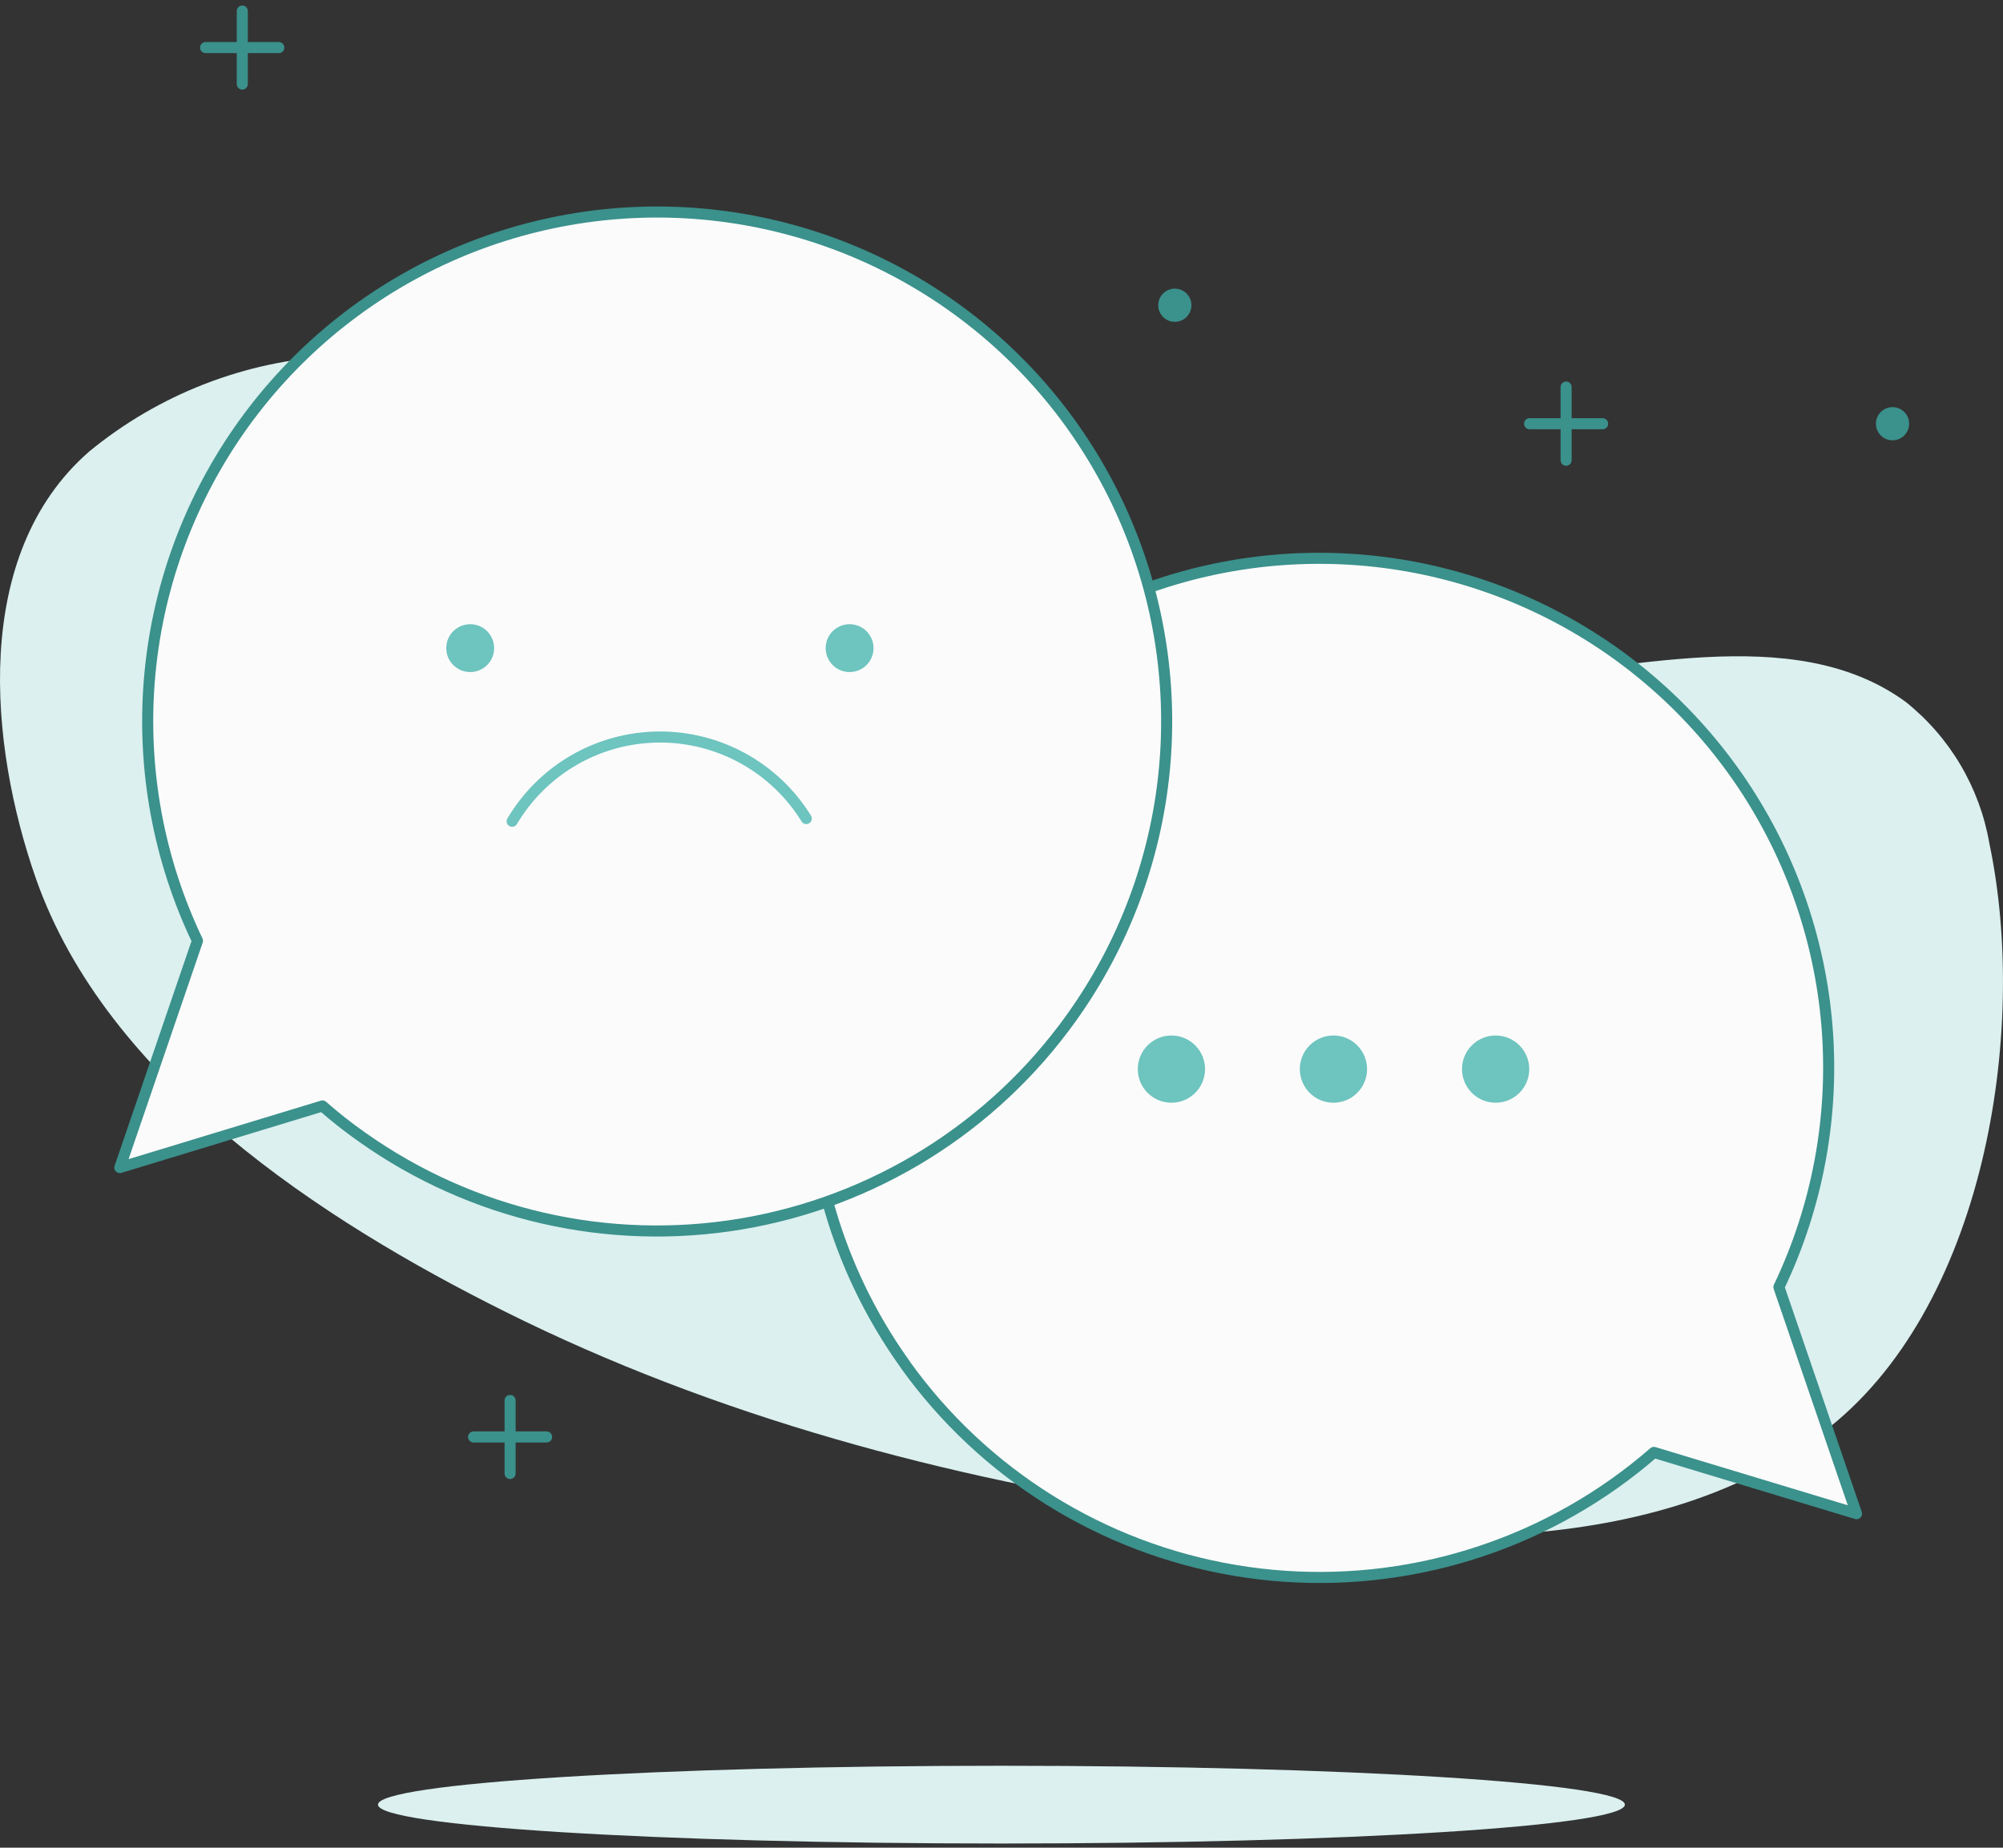 <svg width="181" height="167" viewBox="0 0 181 167" fill="none" xmlns="http://www.w3.org/2000/svg">
<rect x="0" y="0" width="181" height="167" fill="#333333" stroke="none"/>
<g id="Group 89">
<path id="Vector" d="M121.938 61.526C109.078 61.526 96.018 61.004 83.787 57.598C71.786 54.254 60.767 47.81 50.945 40.338C44.499 35.459 38.668 31.593 30.304 32.176C22.146 32.602 14.34 35.636 8.036 40.829C-2.599 50.126 -0.988 67.325 3.248 79.415C9.647 97.626 29.061 110.284 45.589 118.523C64.665 128.05 85.613 133.635 106.638 136.704C125.054 139.511 148.703 141.536 164.663 129.508C179.335 118.461 183.356 93.239 179.764 76.209C178.892 71.174 176.206 66.633 172.214 63.444C161.916 55.91 146.554 60.943 134.983 61.188C130.686 61.342 126.328 61.526 121.938 61.526Z" fill="#DBF0EF"/>
<path id="Vector_2" d="M90.493 166.621C121.608 166.621 146.831 165.048 146.831 163.108C146.831 161.168 121.608 159.594 90.493 159.594C59.379 159.594 34.156 161.168 34.156 163.108C34.156 165.048 59.379 166.621 90.493 166.621Z" fill="#DBF0EF"/>
<path id="Vector_3" d="M172.021 38.297C172.021 38.851 171.572 39.301 171.017 39.301C170.463 39.301 170.013 38.851 170.013 38.297C170.013 37.743 170.463 37.294 171.017 37.294C171.572 37.294 172.021 37.743 172.021 38.297Z" fill="#3B918C" stroke="#3B918C"/>
<path id="Vector_4" d="M107.166 27.588C107.166 28.142 106.717 28.592 106.162 28.592C105.608 28.592 105.158 28.142 105.158 27.588C105.158 27.034 105.608 26.585 106.162 26.585C106.717 26.585 107.166 27.034 107.166 27.588Z" fill="#3B918C" stroke="#3B918C"/>
<path id="Vector_5" d="M46.096 126.578V133.175" stroke="#3B918C" stroke-linecap="round" stroke-linejoin="round"/>
<path id="Vector_6" d="M42.796 129.876H49.395" stroke="#3B918C" stroke-linecap="round" stroke-linejoin="round"/>
<path id="Vector_7" d="M21.894 1V7.597" stroke="#3B918C" stroke-linecap="round" stroke-linejoin="round"/>
<path id="Vector_8" d="M18.579 4.299H25.194" stroke="#3B918C" stroke-linecap="round" stroke-linejoin="round"/>
<path id="Vector_9" d="M141.521 34.983V41.596" stroke="#3B918C" stroke-linecap="round" stroke-linejoin="round"/>
<path id="Vector_10" d="M138.221 38.297H144.82" stroke="#3B918C" stroke-linecap="round" stroke-linejoin="round"/>
<path id="Vector_11" d="M81.791 123.325C88.881 133.234 99.612 139.929 111.63 141.942C123.649 143.955 135.976 141.123 145.91 134.065C147.137 133.194 148.32 132.262 149.455 131.272L167.763 136.811L160.75 116.329C164.251 109.002 165.751 100.88 165.098 92.787C164.444 84.694 161.661 76.918 157.031 70.247C152.4 63.576 146.087 58.249 138.732 54.806C131.377 51.362 123.241 49.925 115.151 50.64C107.061 51.356 99.304 54.198 92.667 58.878C86.031 63.559 80.751 69.911 77.363 77.29C73.976 84.67 72.601 92.814 73.379 100.896C74.156 108.978 77.059 116.711 81.791 123.31V123.325Z" fill="#FBFBFB" stroke="#3B918C" stroke-linecap="round" stroke-linejoin="round"/>
<path id="Vector_12" d="M137.691 96.629C137.691 98.031 136.554 99.167 135.152 99.167C133.75 99.167 132.613 98.031 132.613 96.629C132.613 95.228 133.75 94.091 135.152 94.091C136.554 94.091 137.691 95.228 137.691 96.629Z" fill="#6EC4BF" stroke="#6EC4BF"/>
<path id="Vector_13" d="M123.034 96.629C123.034 98.031 121.898 99.167 120.496 99.167C119.093 99.167 117.957 98.031 117.957 96.629C117.957 95.228 119.093 94.091 120.496 94.091C121.898 94.091 123.034 95.228 123.034 96.629Z" fill="#6EC4BF" stroke="#6EC4BF"/>
<path id="Vector_14" d="M108.394 96.629C108.394 98.031 107.257 99.167 105.855 99.167C104.453 99.167 103.316 98.031 103.316 96.629C103.316 95.228 104.453 94.091 105.855 94.091C107.257 94.091 108.394 95.228 108.394 96.629Z" fill="#6EC4BF" stroke="#6EC4BF"/>
<path id="Vector_15" d="M96.801 92.011C89.711 101.92 78.981 108.615 66.962 110.628C54.943 112.641 42.616 109.809 32.683 102.751C31.451 101.885 30.268 100.953 29.138 99.959L10.829 105.528L17.843 85.03C14.342 77.704 12.842 69.582 13.495 61.489C14.148 53.395 16.931 45.619 21.561 38.948C26.192 32.278 32.505 26.95 39.86 23.507C47.216 20.064 55.351 18.627 63.441 19.342C71.531 20.057 79.288 22.899 85.925 27.58C92.561 32.26 97.841 38.612 101.229 45.992C104.617 53.371 105.992 61.515 105.214 69.598C104.436 77.68 101.534 85.413 96.801 92.011Z" fill="#FBFBFB" stroke="#3B918C" stroke-linecap="round" stroke-linejoin="round"/>
<path id="Vector_16" d="M46.28 74.229C47.642 71.93 49.574 70.02 51.89 68.686C54.206 67.352 56.828 66.638 59.501 66.613C62.174 66.588 64.808 67.254 67.148 68.545C69.489 69.837 71.456 71.71 72.86 73.984" stroke="#6EC4BF" stroke-linecap="round" stroke-linejoin="round"/>
<path id="Vector_17" d="M78.437 58.58C78.437 59.498 77.692 60.243 76.773 60.243C75.854 60.243 75.109 59.498 75.109 58.58C75.109 57.662 75.854 56.917 76.773 56.917C77.692 56.917 78.437 57.662 78.437 58.58Z" fill="#6EC4BF" stroke="#6EC4BF"/>
<path id="Vector_18" d="M44.153 58.58C44.153 59.498 43.408 60.243 42.489 60.243C41.57 60.243 40.825 59.498 40.825 58.58C40.825 57.662 41.57 56.917 42.489 56.917C43.408 56.917 44.153 57.662 44.153 58.58Z" fill="#6EC4BF" stroke="#6EC4BF"/>
</g>
</svg>
